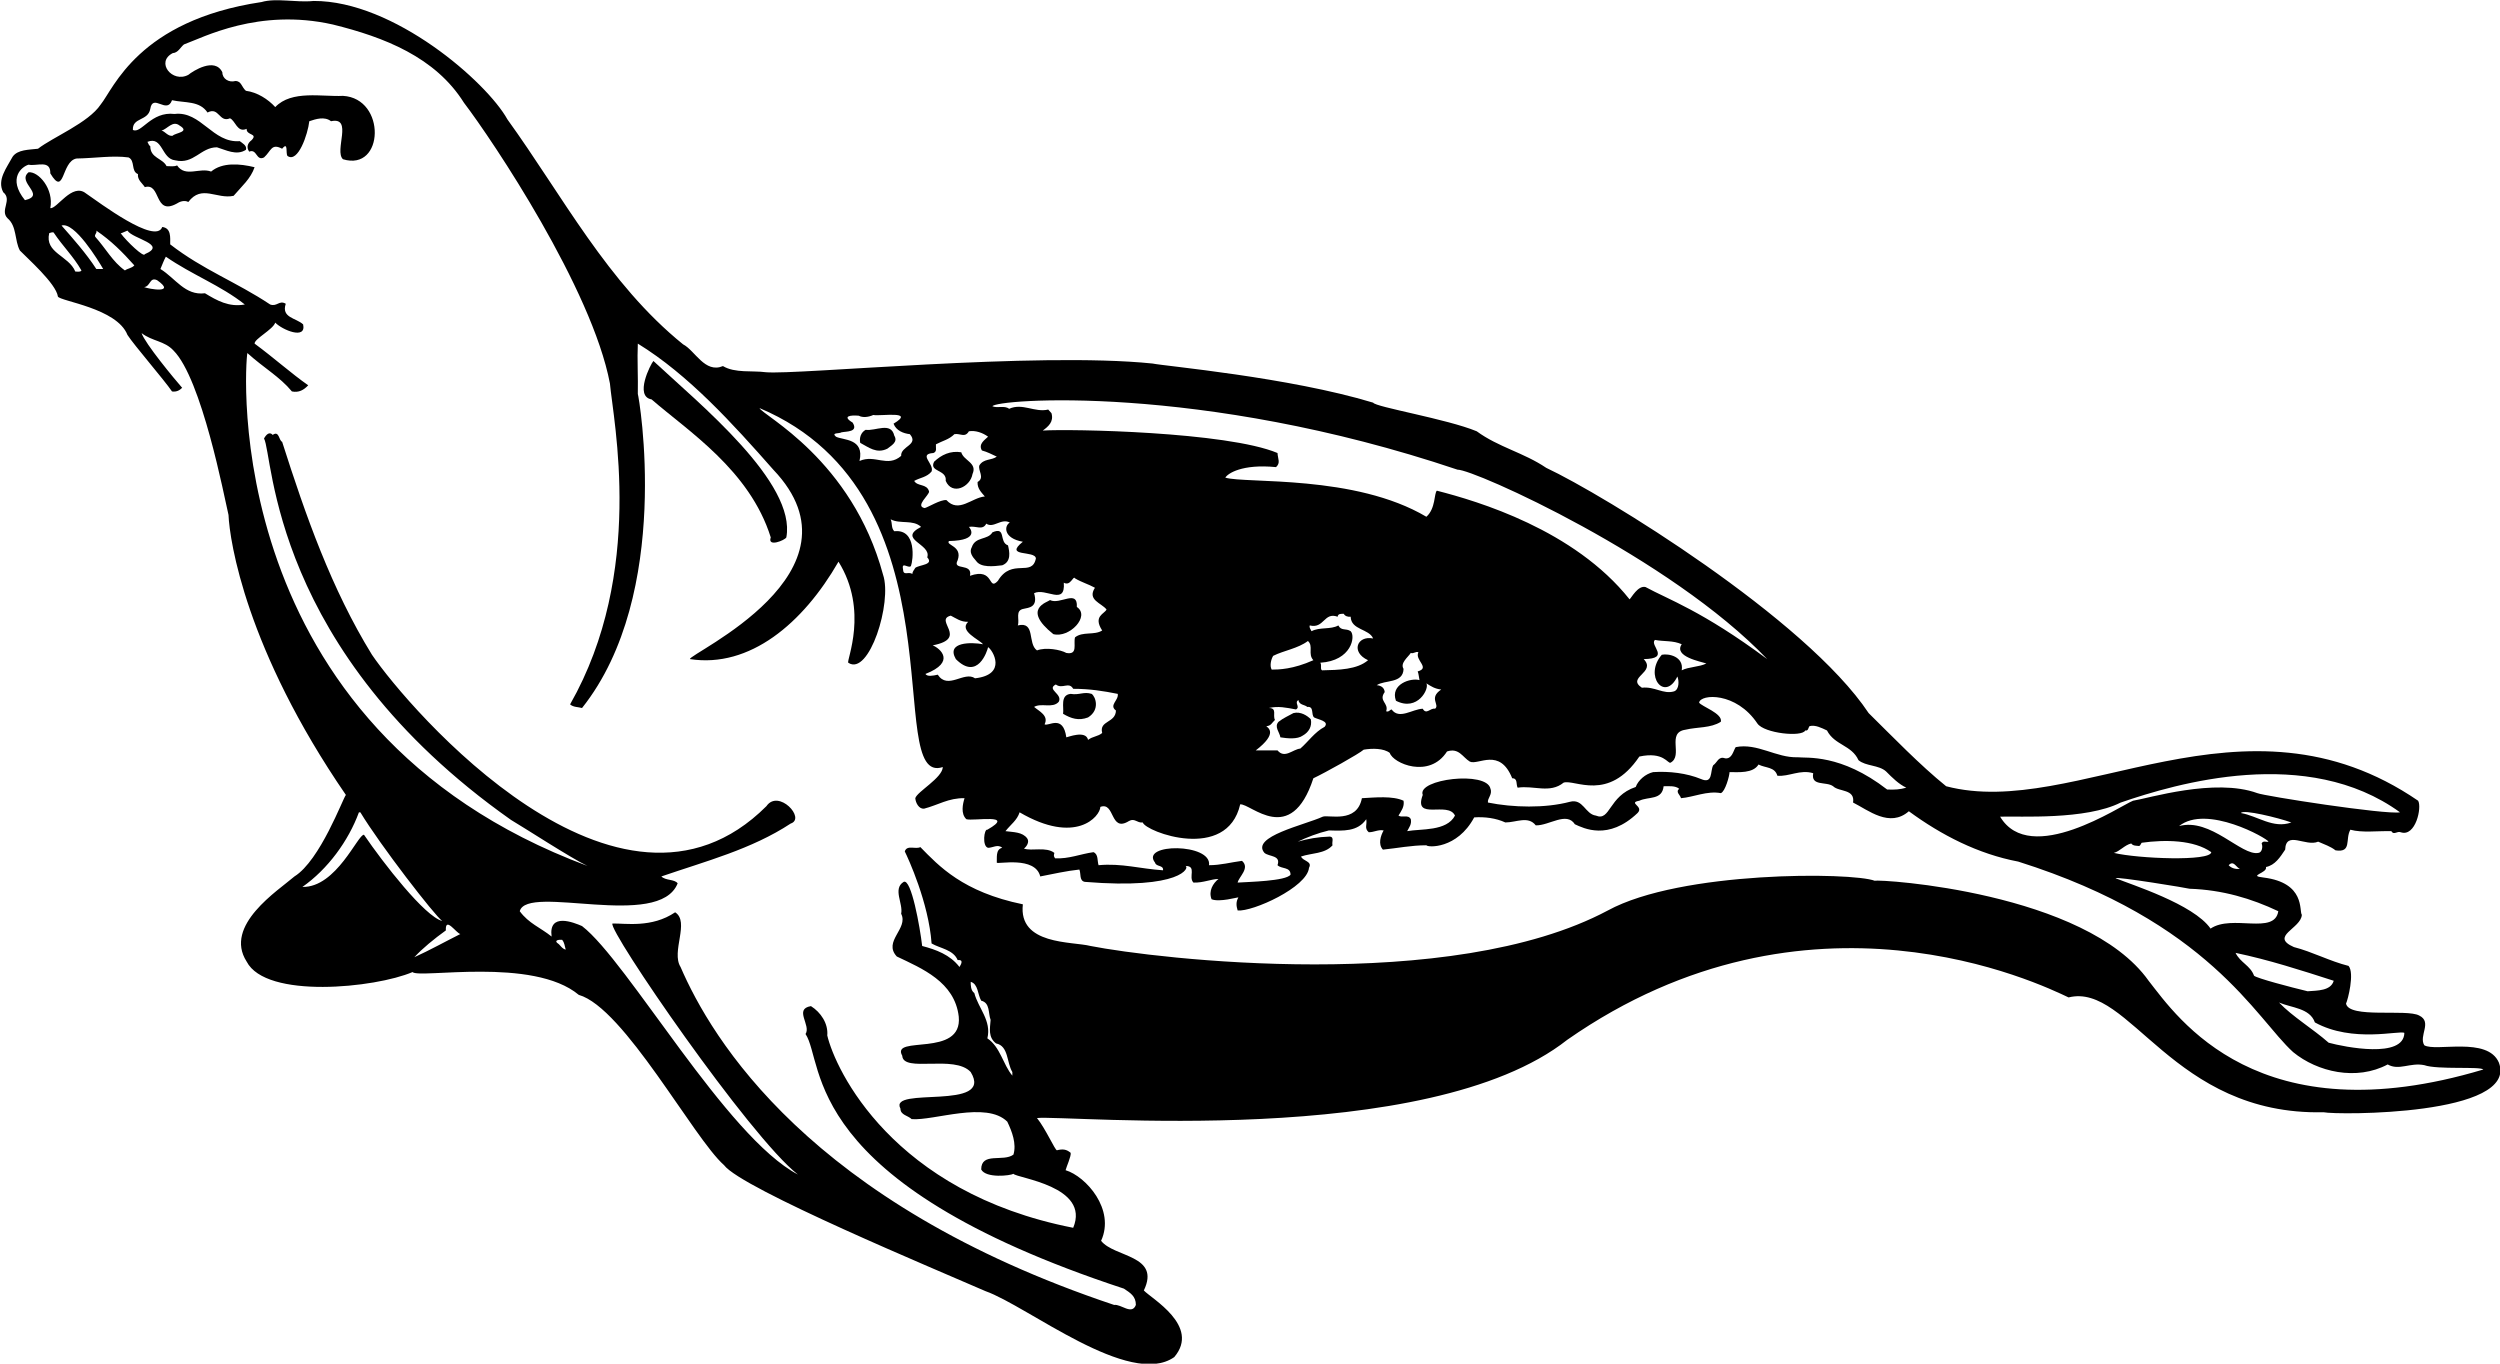 <?xml version="1.0" encoding="UTF-8"?>
<svg xmlns="http://www.w3.org/2000/svg" xmlns:xlink="http://www.w3.org/1999/xlink" width="528pt" height="288pt" viewBox="0 0 528 288" version="1.1">
<g id="surface1">
<path style=" stroke:none;fill-rule:nonzero;fill:rgb(0%,0%,0%);fill-opacity:1;" d="M 527.766 224.426 C 525.387 218.836 514.379 222.207 512.008 220.754 C 510.781 218.762 513.766 215.855 510.934 214.48 C 508.336 213.027 496.094 215.168 495.48 211.957 C 495.863 211.191 497.316 205.527 496.02 204 C 492.039 203.004 488.367 201.016 484.465 200.02 C 479.266 197.727 485.996 196.121 486.148 193.211 C 485.535 192.449 486.984 186.438 478.039 185.332 C 474.598 184.949 478.957 184.414 478.574 183.113 C 480.488 182.73 481.559 181.051 482.629 179.441 C 482.781 175.312 486.992 178.906 489.594 177.758 C 490.969 178.371 492.191 178.754 493.266 179.594 C 496.781 180.133 495.254 177.223 496.398 175.234 C 498.848 175.922 502.137 175.465 505.047 175.539 C 505.578 176.461 506.27 175.465 507.035 175.77 C 510.172 176.84 511.547 170.492 510.707 169.113 C 473.785 143.84 438.387 173.238 411.027 166.055 C 405.441 161.539 399.703 155.574 394.656 150.602 C 381.387 130.637 338.656 104.473 326.57 98.812 C 321.828 95.598 316.473 94.449 311.883 91.086 C 305.609 88.484 290.461 85.961 290.004 85.039 C 272.188 79.641 245.938 77.316 243.414 76.777 C 218.789 74.238 168.289 79.227 161.715 78.613 C 158.961 78.234 155.211 78.844 152.688 77.316 C 148.859 78.922 146.797 74.023 144.27 72.727 C 128.359 59.871 118.719 41.207 107.168 25.219 C 102.809 17.34 83.188 0.141 66.242 0.203 C 62.492 0.586 58.359 -0.484 55.223 0.434 C 29.188 4.34 24.012 18.715 21.258 22.082 C 18.688 25.938 11.16 28.969 8.023 31.414 C 6.113 31.645 3.738 31.566 2.668 33.098 C 1.445 35.395 -0.695 37.992 0.68 40.594 C 2.668 42.203 -0.086 44.422 1.598 46.102 C 3.586 47.785 3.051 50.77 4.199 52.91 C 5.652 54.441 11.848 59.871 12.23 62.629 C 12.691 63.621 24.703 65.074 26.918 70.734 C 28.297 72.879 34.723 80.297 36.328 82.672 C 37.246 82.824 37.934 82.441 38.473 81.906 C 36.863 80.07 30.59 72.496 29.902 70.352 C 32.199 72.113 34.723 71.961 36.637 74.023 C 42.602 79.992 47.344 104.855 48.262 108.758 C 48.492 114.266 51.988 137.238 73.051 167.891 C 72.438 168.578 67.617 181.738 62.188 185.105 C 58.742 188.086 47.188 195.438 52.09 203.082 C 56.188 211.039 79.246 208.664 87.125 205.301 C 88.504 206.754 112.59 202.039 122.238 210.117 C 131.789 212.84 146.488 240.414 152.914 246.074 C 156.586 251.047 198.203 268.336 208.148 272.695 C 217.023 275.832 238.59 293.238 248.004 286.617 C 253.59 280.039 243.109 274.227 241.578 272.543 C 245.188 265.035 235.305 265.582 232.551 262.062 C 235.59 255.438 229.34 248.445 225.055 247.145 C 225.207 246.457 226.277 244.16 226.125 243.473 C 225.207 242.707 224.441 242.633 223.219 242.938 C 222.836 242.938 220.848 238.422 219.012 236.129 C 225.285 235.441 301.586 242.836 331.008 219.605 C 381.984 184.039 430.914 207.824 436.883 210.656 C 449.785 207.438 458.785 235.637 490.738 234.906 C 493.57 235.516 531.984 235.637 527.766 224.426 Z M 507.801 218.152 C 507.688 223.637 495.176 221.137 491.809 220.219 C 488.52 217.309 484.16 214.711 481.328 211.727 C 483.93 212.871 487.832 212.871 488.902 215.934 C 496.887 220.336 506.883 217.539 507.801 218.152 Z M 492.883 207.137 C 492.27 209.277 489.438 209.199 487.371 209.355 C 483.855 208.512 476.586 206.602 476.051 206.066 C 475.285 203.922 473.145 203.309 472.148 201.246 C 479.109 202.699 485.996 204.918 492.883 207.137 Z M 481.176 192.449 C 480.387 197.539 471.387 193.039 466.871 196.121 C 463.285 190.938 449.965 186.785 446.828 185.484 C 446.598 185.027 462.434 187.629 462.434 187.703 C 469.395 187.934 475.516 189.77 481.176 192.449 Z M 446.445 180.133 C 447.672 179.824 448.742 178.449 450.117 178.141 C 450.5 178.676 451.188 178.602 451.801 178.676 C 452.105 178.523 452.105 178.219 452.336 177.988 C 457.309 177.301 463.352 177.379 467.023 179.977 C 466.871 181.969 451.57 181.355 446.445 180.133 Z M 470.695 182.73 C 471.766 181.586 472.305 183.27 473.066 183.496 C 472.074 183.648 471.156 183.27 470.695 182.73 Z M 477.656 178.141 C 477.965 178.828 477.734 180.055 476.969 180.133 C 473.375 180.82 466.887 172.637 460.215 174.469 C 466.031 169.805 478.883 177.07 479.109 177.758 C 478.652 177.91 477.965 177.453 477.656 178.141 Z M 473.297 171.715 C 473.68 170.875 481.176 172.711 483.93 173.703 C 480.105 175.082 476.816 172.328 473.297 171.715 Z M 447.898 169.496 C 459.68 165.441 487.285 157.34 506.883 171.562 C 503.82 172.098 478.191 168.121 476.738 167.508 C 467.785 164.238 453.559 168.656 450.5 169.113 C 447.898 170.109 428.785 183.137 422.426 172.48 C 426.48 172.328 440.484 173.238 447.898 169.496 Z M 381.27 154.273 C 381.957 154.426 381.879 153.66 382.188 153.355 C 383.41 153.051 384.711 153.738 385.859 154.273 C 387.465 157.41 391.059 157.336 392.512 160.547 C 394.043 161.848 396.797 161.539 398.328 162.918 C 399.703 164.297 401.004 165.598 402.609 166.359 C 401.312 166.742 400.086 166.82 398.559 166.742 C 388.734 159.137 381.574 160.164 379.66 159.934 C 375.148 160.09 371.172 156.875 366.578 157.793 C 366.043 158.633 365.816 160.316 364.359 160.164 C 362.906 159.629 362.68 161.082 361.836 161.617 C 361.148 162.844 361.836 165.672 359.234 164.523 C 356.254 163.301 352.578 162.844 349.137 163.07 C 347.531 163.453 346 164.754 345.465 166.207 C 339.688 168.137 340.137 173.539 337.051 172.254 C 334.758 171.945 334.371 168.578 331.543 169.344 C 326.34 170.723 319.531 170.566 314.254 169.496 C 314.102 168.578 315.246 167.812 314.789 166.59 C 314.035 162.738 299.188 164.539 300.484 167.891 C 298.418 173.477 305.84 169.113 307.293 172.254 C 305.531 175.617 300.102 175.004 297.195 175.539 C 297.578 174.777 298.188 174.086 297.961 173.016 C 297.426 171.945 296.121 172.785 295.359 172.254 C 295.895 171.336 296.66 170.414 296.43 169.113 C 294.133 168.043 290.461 168.426 287.633 168.578 C 286.586 173.988 280.594 172.023 279.371 172.48 C 275.547 174.238 264.09 176.688 267.055 180.133 C 268.047 180.973 270.57 180.59 269.809 182.73 C 270.648 183.574 272.562 183.039 272.562 184.723 C 271.645 186.098 263.609 186.25 261.391 186.402 C 261.621 185.18 264.07 183.344 262.309 181.812 C 259.938 182.121 257.797 182.73 255.348 182.73 C 255.988 178.039 240.688 178.039 243.949 182.195 C 244.18 183.113 245.785 182.656 245.633 183.805 C 240.812 183.496 236.91 182.273 232.016 182.73 C 231.711 181.812 232.016 180.438 230.945 179.977 C 228.191 180.359 225.742 181.43 222.836 181.277 C 222.531 180.82 222.531 180.742 222.684 180.133 C 220.922 178.754 217.863 179.824 216.258 179.215 C 216.793 178.828 217.48 177.836 216.945 177.07 C 215.949 175.695 214.039 175.77 212.355 175.539 C 213.504 174.086 214.805 173.246 215.34 171.562 C 227.188 178.488 232.32 172.48 232.398 170.414 C 235.535 169.27 234.387 175.922 238.441 173.398 C 239.664 172.711 240.125 173.859 241.348 173.703 C 241.961 175.695 259.137 182.09 261.93 169.879 C 264.145 169.648 272.637 178.938 277.383 164.371 C 279.828 163.223 287.098 159.172 288.016 158.328 C 289.852 158.023 292.223 158.023 293.523 159.016 C 294.211 161.234 301.887 164.539 305.609 158.711 C 308.133 157.871 308.898 159.934 310.43 160.852 C 312.188 161.695 316.738 157.789 319.379 164.371 C 320.602 164.371 320.145 165.672 320.527 166.359 C 323.895 165.824 327.336 167.66 330.242 165.289 C 332.535 164.523 339.688 169.488 346.23 159.781 C 351.387 158.688 352.199 161.312 352.809 161.082 C 355.562 159.629 351.891 154.734 355.945 154.121 C 358.473 153.508 361.301 153.816 363.441 152.438 C 363.902 150.68 359.234 149.148 358.852 148.383 C 359.16 146.547 366.688 146.09 371.172 152.82 C 372.621 154.887 380.578 155.727 381.27 154.273 Z M 188.871 112.199 C 188.184 111.512 188.488 110.516 188.105 109.676 C 190.094 110.746 192.848 109.676 194.531 111.281 C 189.387 113.914 196.824 114.879 195.832 117.707 C 197.285 119.312 194.301 119.238 193.309 119.926 C 193.078 120.383 192.695 120.691 192.695 121.227 C 191.777 120.613 190.781 121.762 190.707 120.156 C 190.398 118.547 191.93 120.156 192.391 119.543 C 192.848 118.395 193.664 111.664 188.871 112.199 Z M 196.98 136.297 C 204.688 134.84 197.133 130.941 200.805 130.023 C 201.875 130.559 202.945 131.398 204.477 131.324 C 202.438 133.262 206.848 135.07 207.613 136.066 C 205.242 135.609 199.738 135.512 201.875 139.203 C 206.488 143.84 208.531 137.445 208.684 136.68 C 209.68 137.289 212.789 142.488 205.93 143.258 C 203.637 141.652 200.191 145.781 198.051 142.492 C 197.055 142.723 195.832 142.953 195.449 142.34 C 201.988 139.789 198.508 136.906 196.98 136.297 Z M 204.859 121.609 C 205.473 118.777 201.035 120.613 202.258 118.32 C 203.34 115.262 199.656 115.184 200.422 114.266 C 207.164 114.137 204.781 111.434 204.629 111.281 C 206.082 110.977 207.535 112.121 208.301 110.594 C 209.832 111.664 211.438 109.367 213.273 110.363 C 212.051 111.051 211.887 113.688 216.027 114.418 C 211.887 117.738 218.637 116.164 218.781 117.938 C 217.965 122.012 213.688 117.738 210.75 122.68 C 208.605 124.973 210.09 119.762 204.859 121.609 Z M 224.672 123.062 C 226.125 123.902 226.66 121.453 227.043 122.145 C 228.422 122.984 229.875 123.367 231.25 124.133 C 229.566 126.734 232.629 127.348 233.699 128.723 C 233.316 129.641 230.789 130.113 232.781 133.16 C 231.098 134.23 228.648 133.312 227.043 134.613 C 226.66 135.988 227.73 138.363 225.207 137.902 C 223.984 137.215 220.887 136.637 219.012 137.367 C 216.945 135.914 218.781 131.172 214.957 132.09 C 215.414 130.863 214.27 128.875 216.258 128.57 C 217.176 128.34 219.312 128.312 218.398 125.281 C 220.848 124.055 225.055 128.035 224.672 123.062 Z M 235.688 150.066 C 235.613 152.742 232.094 152.133 232.781 154.809 C 231.863 155.574 230.793 155.496 229.797 156.262 C 229.34 154.121 225.438 155.727 225.207 155.727 C 224.52 150.754 221.383 153.508 220.617 152.973 C 221.535 151.137 219.469 150.219 218.398 149.301 C 219.93 148.383 222.301 149.684 223.602 148.23 C 224.52 146.547 220.922 145.629 222.988 144.559 C 224.367 145.629 225.742 143.871 226.66 145.477 C 230.18 145.477 233.012 145.938 236.07 146.547 C 236.301 147.926 234.156 148.918 235.688 150.066 Z M 267.438 153.355 C 268.43 153.355 268.66 152.59 269.273 152.055 C 268.734 151.062 269.809 149.531 267.973 149.531 C 269.961 149.07 271.645 149.453 273.711 149.836 C 274.703 149.301 273.25 148.383 274.242 147.848 C 274.32 148.918 275.699 148.844 276.078 149.301 C 277.609 149.148 276.844 150.906 277.535 151.52 C 278.375 151.98 280.824 152.285 279.754 153.508 C 277.688 154.578 276.234 156.723 274.629 158.098 C 273.02 158.254 271.336 160.316 269.809 158.48 C 268.355 158.48 266.746 158.48 265.219 158.48 C 269.938 154.863 267.816 153.738 267.438 153.355 Z M 288.934 139.434 C 286.637 141.422 282.734 141.496 279.219 141.574 C 278.758 141.344 279.219 140.426 278.836 139.969 C 285.461 139.562 286.332 134.383 285.262 133.312 C 284.266 132.625 283.27 133.312 282.66 132.09 C 281.055 133.008 278.68 132.395 276.996 133.312 C 276.844 132.93 276.465 132.625 276.617 132.09 C 279.676 132.855 279.598 129.184 282.508 130.254 C 282.582 129.562 283.27 129.641 283.809 129.641 C 284.035 130.102 284.648 130.328 285.262 130.254 C 285.336 133.086 289.16 132.777 290.004 134.844 C 286.586 134.164 285.238 137.762 288.934 139.434 Z M 277.383 139.434 C 273.09 141.363 270.035 141.422 268.582 141.422 C 268.125 140.656 268.43 139.281 268.891 138.516 C 271.184 137.367 274.09 136.984 276.234 135.379 C 277.457 136.449 276.156 138.133 277.383 139.434 Z M 297.961 137.902 C 298.57 138.133 298.953 137.52 299.566 137.75 C 298.723 139.434 302.168 141.039 299.414 141.805 C 299.641 142.34 299.641 142.953 299.797 143.641 C 297.961 143.105 293.562 144.512 294.824 148 C 299.41 150.363 301.938 145.398 301.25 144.328 C 302.242 144.941 303.008 145.477 304.387 145.629 C 301.66 147.438 304.156 148.844 303.086 149.684 C 302.09 149.453 301.25 151.062 300.484 149.684 C 298.266 149.762 295.512 152.055 293.906 149.836 C 293.523 149.914 293.293 150.449 292.758 150.219 C 293.367 148.461 291.074 148.078 292.449 146.164 C 292.375 145.246 291.688 144.789 290.77 144.711 C 292.449 143.562 296.352 144.406 296.43 141.27 C 295.664 140.047 297.348 138.82 297.961 137.902 Z M 347.148 139.203 C 352.961 139.113 348.297 136.297 349.52 135.148 C 351.434 135.531 353.344 135.227 355.18 136.066 C 353.41 138.664 359.234 139.738 360.383 140.121 C 358.93 140.887 356.637 140.809 355.18 141.574 C 355.66 138.664 352.426 137.98 350.973 138.285 C 347.113 142.715 351.613 148.34 354.262 142.875 C 354.645 143.793 354.645 145.629 353.574 146.012 C 351.281 146.699 349.52 144.941 346.766 145.246 C 343.398 143.027 349.902 142.035 347.148 139.203 Z M 307.828 99.195 C 311.27 99.117 352.738 117.738 373.234 139.203 C 359.488 128.988 352.273 126.582 347.531 123.98 C 345.926 123.598 344.547 126.273 344.164 126.582 C 332.488 111.887 312.113 105.848 303.469 103.633 C 302.855 104.164 303.238 107.387 301.25 109.141 C 286.137 100.188 263.152 102.176 258.789 100.879 C 259.25 100.035 262.285 97.938 269.5 98.656 C 270.496 97.738 269.883 96.977 269.809 95.676 C 259.137 91.188 225.973 90.551 220.234 90.934 C 221.383 90.09 222.605 89.098 222.07 87.262 C 221.84 87.031 221.613 86.723 221.383 86.496 C 218.551 87.184 215.949 85.039 213.121 86.344 C 212.203 85.578 210.672 86.266 209.602 85.805 C 210.062 84.352 253.289 80.84 307.828 99.195 Z M 197.133 95.676 C 197.973 95.367 197.59 94.527 197.668 93.84 C 199.121 93.074 200.422 92.844 201.57 91.695 C 202.793 91.469 203.789 92.539 204.629 91.086 C 206.008 90.855 207.535 91.391 208.684 92.23 C 208.07 92.844 206.539 93.762 207.383 95.141 C 208.531 95.445 209.523 95.98 210.52 96.441 C 209.371 97.281 207.766 96.82 206.848 98.277 C 206.465 99.348 208.07 100.879 206.465 101.797 C 206.391 103.172 207.23 103.938 207.996 104.855 C 205.242 105.086 202.488 108.449 199.887 105.621 C 198.66 105.469 195.984 107.148 195.297 107.305 C 193.152 106.922 196.367 104.473 196.215 103.785 C 195.754 102.102 193.766 102.789 193.078 101.566 C 194.301 100.879 195.754 100.801 196.75 99.578 C 197.363 97.969 193.844 95.902 197.133 95.676 Z M 177.699 91.312 C 178.695 91.086 181.371 91.312 180.074 89.25 C 177.777 87.871 179.613 87.645 181.371 87.797 C 182.215 88.254 183.438 88.102 184.434 87.645 C 185.965 87.949 193.461 86.648 188.719 89.48 C 189.254 90.934 190.781 91.543 192.16 91.695 C 194.148 93.992 190.172 94.223 190.324 96.285 C 187.418 98.812 184.816 95.902 181.527 97.359 C 182.637 92.539 178.008 92.996 176.555 92.23 C 175.484 91.312 177.32 91.621 177.699 91.312 Z M 15.902 57.348 C 14.527 53.98 9.402 53.445 10.395 49.238 C 10.703 49.164 10.93 49.012 11.312 49.086 C 13.301 52.07 15.445 54.059 17.203 57.117 C 17.051 57.5 16.133 57.348 15.902 57.348 Z M 20.34 56.812 C 18.273 53.602 15.293 50.234 12.996 47.633 C 15.75 46.789 20.723 54.977 21.793 56.812 C 21.258 56.812 20.801 56.812 20.34 56.812 Z M 26.383 57.117 C 23.781 55.281 22.328 52.453 20.109 50.004 C 19.883 49.469 20.57 49.238 20.34 48.703 C 23.477 50.848 25.848 53.219 28.371 56.047 C 27.836 56.66 26.996 56.66 26.383 57.117 Z M 25.5 49.285 C 25.461 49.285 25.441 49.277 25.465 49.238 C 25.477 49.254 25.488 49.27 25.5 49.285 C 25.691 49.27 26.539 48.832 26.918 48.703 C 27.992 50.465 35.488 51.609 30.59 53.676 C 30.441 54.512 26.754 50.984 25.5 49.285 Z M 30.438 60.637 C 31.816 60.484 31.586 58.418 33.191 59.184 C 37.324 62.09 31.438 61.039 30.438 60.637 Z M 43.289 61.938 C 39.082 62.473 37.094 58.801 33.883 56.812 C 34.266 55.895 34.645 54.898 35.027 54.211 C 40.535 58.035 46.582 60.254 51.707 64.309 C 48.34 64.922 45.816 63.469 43.289 61.938 Z M 76.875 176.305 C 75.648 176.078 71.039 187.488 63.867 187.32 C 69.223 183.574 73.586 177.605 75.805 171.562 C 75.879 171.562 76.031 171.562 76.109 171.562 C 80.316 178.523 91.867 193.441 93.398 194.512 C 89.715 193.562 81.004 182.348 76.875 176.305 Z M 87.508 202.164 C 89.191 200.328 91.715 198.262 94.164 196.504 C 94.012 193.441 96.383 197.113 97.223 197.266 C 94.164 198.797 90.719 200.711 87.508 202.164 Z M 118.031 199.41 C 116.73 198.566 118.105 198.414 118.719 198.492 C 119.254 199.102 119.254 199.867 119.484 200.555 C 118.797 200.402 118.566 199.945 118.031 199.41 Z M 453.789 207.137 C 440.484 188.387 397.027 185.641 395.957 186.02 C 391.137 184.188 354.988 183.887 339.574 192.293 C 306.387 209.988 243.949 202.469 230.332 199.793 C 226.434 198.797 215.039 199.637 216.027 190.992 C 203.34 188.387 198.281 182.887 194.379 178.906 C 193.383 179.441 191.547 178.371 191.09 179.824 C 191.777 181.203 196.137 190.637 196.75 199.258 C 198.586 200.328 201.34 200.555 202.258 202.773 C 203.559 202.621 203.023 203.617 202.641 204.227 C 200.652 201.629 197.668 200.555 194.762 199.793 C 194.301 195.812 192.465 185.484 190.859 186.25 C 188.488 187.703 190.781 190.84 190.324 192.984 C 191.93 196.121 186.422 198.797 189.406 202.012 C 194.684 204.535 201.645 207.363 202.488 214.711 C 203.34 223.488 188.039 218.539 190.555 222.973 C 190.738 226.637 201.57 222.664 205.012 226.414 C 210.09 234.738 187.59 229.336 190.172 234.141 C 190.172 235.516 191.777 235.594 192.543 236.359 C 197.211 236.742 208.289 232.488 212.738 236.895 C 213.734 238.961 214.727 241.559 214.039 243.855 C 211.898 245.461 207.23 243.242 207.23 246.992 C 208.227 248.906 213.426 248.293 214.039 247.91 C 214.727 248.828 230.34 250.488 226.66 259.309 C 188.488 251.836 176.402 225.879 174.719 218.688 C 174.945 216.164 173.34 213.789 171.273 212.492 C 167.602 213.102 171.352 216.543 170.129 218.383 C 174.258 224.578 168.688 249.586 237.371 272.16 C 238.746 273.078 239.895 273.766 239.895 275.602 C 239.055 277.82 236.758 275.375 235.305 275.602 C 170.938 254.086 150.238 219.297 143.734 204.227 C 141.688 200.988 145.738 194.688 142.59 192.676 C 137.637 196.039 132.031 194.973 129.352 195.047 C 128.281 196.348 158.34 240.137 168.52 248.062 C 153.387 240.137 132.566 203.004 122.926 195.586 C 121.168 194.82 115.812 192.664 116.5 197.801 C 114.129 195.891 111.684 195.047 109.77 192.449 C 111.312 186.59 139.215 196.488 143.121 186.559 C 142.434 185.641 140.598 186.02 139.68 185.105 C 149.016 181.891 158.73 179.367 166.992 173.934 C 170.262 172.863 164.414 166.562 161.867 170.262 C 130.664 201.438 86.207 149.531 78.559 138.285 C 69.988 124.363 64.559 108.91 59.586 93.305 C 58.898 93.074 58.973 90.855 57.598 91.852 C 56.906 91.086 56.219 91.773 55.762 92.613 C 57.75 96.133 57.09 137.312 107.934 173.172 C 110.305 174.547 120.785 181.355 124.074 182.887 C 45.84 153.738 51.781 76.629 52.242 74.562 C 55.684 77.695 59.051 79.531 61.652 82.672 C 63.105 82.977 64.176 82.363 65.094 81.371 C 61.574 78.922 57.824 75.555 53.77 72.57 C 53.695 71.578 57.672 69.59 58.133 68.137 C 59.586 69.664 64.738 71.84 64.023 68.516 C 62.57 67.141 59.355 67.141 60.352 64.156 C 58.973 63.316 58.516 64.844 57.059 64.309 C 49.945 59.566 42.832 56.965 35.945 51.609 C 35.945 50.156 36.176 48.168 34.266 47.938 C 32.887 51.766 21.027 42.812 18.121 40.824 C 15.238 38.539 12.004 44.191 10.625 43.961 C 11.414 39.891 8.102 36.156 6.035 36.387 C 3.434 38.527 9.859 41.207 5.27 42.277 C 1.516 37.641 4.664 35.164 6.035 34.781 C 7.719 35.164 10.703 33.633 10.625 36.617 C 13.684 41.742 12.918 34.094 16.133 33.48 C 20.266 33.402 23.781 32.793 27.148 33.25 C 28.602 33.938 27.609 36.156 29.137 36.77 C 28.984 37.992 30.055 38.684 30.59 39.523 C 34.035 38.527 32.504 45.566 37.246 43.043 C 37.934 42.586 38.93 42.203 39.773 42.66 C 42.602 38.91 45.738 42.125 49.336 41.359 C 51.094 39.297 52.93 37.766 53.77 35.316 C 50.637 34.551 46.961 34.246 44.59 36.234 C 42.145 35.316 39.16 37.535 37.398 34.934 C 36.789 35.238 35.945 35.086 35.18 35.086 C 34.34 33.402 31.738 33.402 31.738 30.879 C 31.355 30.648 31.355 30.266 31.129 29.961 C 34.418 28.66 34.035 33.559 37.02 33.863 C 40.918 34.781 42.371 31.109 45.816 31.109 C 47.652 31.645 49.945 32.945 51.934 31.645 C 52.242 30.727 51.094 30.191 50.637 29.809 C 44.898 30.266 42.449 23.383 36.863 24.07 C 31.891 23.465 29.828 28.355 28.066 27.438 C 27.914 24.758 31.281 25.602 31.738 23 C 32.273 19.633 35.258 24.223 36.328 21.164 C 39.082 21.777 42.145 21.238 43.828 23.766 C 46.273 22.465 46.273 25.984 48.57 24.988 C 49.715 25.449 50.098 28.125 52.09 27.207 C 52.012 28.66 54.535 28.125 53.16 29.578 C 52.242 30.266 52.012 31.109 52.625 32.027 C 54.305 31.34 54.078 34.094 55.762 33.25 C 57.289 31.875 57.289 30.191 59.586 31.414 C 60.961 29.73 60.273 32.484 60.73 32.945 C 62.938 34.488 65.016 28.355 65.324 25.602 C 66.699 25.141 68.535 24.531 69.914 25.602 C 74.641 24.59 70.523 31.875 72.438 33.633 C 81.164 36.289 81.613 20.766 72.438 20.246 C 68.078 20.477 61.59 18.965 58.133 22.617 C 56.602 20.934 54.305 19.48 51.934 19.176 C 51.016 18.41 51.016 17.109 49.715 17.109 C 48.34 17.492 46.961 16.648 46.961 15.273 C 45.391 11.988 40.691 15.043 39.773 15.809 C 36.391 17.613 32.789 13.113 36.48 11.219 C 37.629 11.145 38.09 9.996 38.852 9.383 C 42.906 7.93 54.613 1.641 70.293 5.176 C 81.156 7.852 91.945 12.062 97.988 21.699 C 104.109 29.73 125.039 61.039 128.816 80.988 C 129.508 88.789 136.289 120.887 120.402 148.766 C 121.09 149.379 122.086 149.301 122.926 149.531 C 142.137 125.387 134.938 83.664 134.707 83.203 C 134.785 79.84 134.555 75.711 134.707 72.57 C 145.418 79.152 154.75 89.48 163.32 99.195 C 183.988 120.887 145.266 138.133 145.723 139.203 C 158.34 141.137 169.59 131.688 177.09 118.625 C 183.539 128.988 178.695 139.586 179.156 139.969 C 183.539 142.938 188.488 127.188 186.5 121.379 C 179.938 97.039 161.023 87.719 160.41 86.188 C 204.238 104.688 186.238 166.34 199.121 162 C 199.047 164.297 193.688 167.203 193.309 168.578 C 193.383 169.574 194.07 170.875 195.145 170.797 C 198.129 170.031 200.344 168.504 203.711 168.578 C 203.328 169.805 202.871 171.867 204.094 173.016 C 205.473 173.477 214.727 171.715 208.531 175.234 C 207.844 175.004 207.383 178.754 208.684 179.059 C 209.68 179.059 210.75 178.219 211.668 179.059 C 210.215 179.367 210.598 181.277 210.52 182.195 C 210.672 182.578 218.637 180.738 219.699 185.105 C 222.453 184.566 225.133 183.957 227.961 183.648 C 228.344 184.492 227.887 186.02 229.109 186.25 C 249.688 187.938 251.293 183.113 250.375 182.887 C 252.824 182.887 250.91 185.258 252.059 186.402 C 254.125 186.48 255.809 185.641 257.34 185.641 C 256.191 186.559 255.195 188.164 255.883 189.922 C 257.566 190.609 261.391 189.465 261.547 189.539 C 261.012 190.457 261.086 191.301 261.391 192.293 C 264.527 192.602 276.078 187.398 276.465 183.27 C 277.227 181.891 275.16 181.891 274.781 180.895 C 276.996 180.133 279.828 180.359 281.434 178.523 C 281.207 177.91 281.895 176.766 280.824 176.688 C 278.301 176.766 276.234 177.148 274.09 177.758 C 276.004 176.84 278.375 175.922 280.672 175.387 C 283.652 175.465 286.715 175.695 288.551 173.016 C 288.777 174.164 288.09 174.93 289.086 175.77 C 290.234 175.77 291.074 175.156 292.223 175.387 C 291.609 176.461 290.996 178.297 292.07 179.441 C 295.129 179.137 298.035 178.523 301.25 178.523 C 301.477 178.984 307.738 179.387 311.348 172.633 C 313.566 172.48 315.938 172.785 317.926 173.703 C 320.223 173.703 322.746 172.254 324.352 174.316 C 327.184 174.395 330.855 171.336 332.613 174.086 C 334.449 174.93 339.688 177.59 345.848 171.715 C 347.301 170.262 343.707 169.574 346.23 169.113 C 348.145 168.195 351.051 169.039 351.355 166.055 C 352.504 166.055 353.805 165.902 354.645 166.59 C 353.805 167.277 354.875 167.891 355.027 168.578 C 357.707 168.352 360.535 166.973 363.441 167.508 C 364.359 167.203 365.277 163.836 365.277 163.07 C 367.113 163.07 370.254 163.379 371.398 161.465 C 372.852 162.23 374.844 161.926 375.379 163.836 C 377.824 164.066 380.195 162.461 382.949 163.301 C 382.414 166.133 385.703 164.984 387.156 166.055 C 388.383 167.277 391.824 166.59 391.367 169.496 C 394.578 171.105 399.086 174.887 403.148 171.336 C 410.031 176.383 417.758 180.359 426.25 181.969 C 466.586 194.688 476.512 215.168 484.312 222.207 C 489.438 226.414 497.699 228.324 504.281 224.809 C 506.652 226.184 509.023 224.348 512.008 224.961 C 514.762 225.953 523.863 225.191 524.477 225.879 C 476.938 240.137 459.91 214.938 453.789 207.137 Z M 205.777 209.734 C 205.012 209.199 205.012 208.055 205.012 207.363 C 206.617 207.824 206.465 210.043 207.23 211.344 C 209.145 211.801 208.684 214.02 209.219 215.398 C 209.066 217.309 208.684 219.07 210.367 220.371 C 213.043 220.906 212.586 224.426 213.809 226.414 C 213.809 226.645 213.809 226.949 213.809 227.18 C 211.82 224.809 211.285 221.137 208.531 219.297 C 209.449 215.551 206.617 212.949 205.777 209.734 Z M 34.109 27.59 C 35.41 27.207 36.48 25.371 37.934 26.52 C 40.23 27.895 37.02 28.051 36.48 28.66 C 35.488 28.891 34.801 27.664 34.109 27.59 "/>
<path style=" stroke:none;fill-rule:nonzero;fill:rgb(0%,0%,0%);fill-opacity:1;" d="M 275.16 155.344 C 276.387 154.656 277.152 153.434 276.844 151.902 C 276.078 151.137 274.703 150.219 273.172 150.602 C 272.102 151.215 271.105 151.598 270.035 152.438 C 269.043 153.508 270.266 154.656 270.418 155.727 C 271.871 155.957 274.016 156.188 275.16 155.344 "/>
<path style=" stroke:none;fill-rule:nonzero;fill:rgb(0%,0%,0%);fill-opacity:1;" d="M 230.562 146.547 C 228.879 146.012 227.961 146.855 226.125 146.547 C 223.832 146.777 224.75 149.453 224.52 150.754 C 226.203 151.75 227.809 152.285 229.797 151.52 C 232.363 149.914 231.402 147.16 230.562 146.547 "/>
<path style=" stroke:none;fill-rule:nonzero;fill:rgb(0%,0%,0%);fill-opacity:1;" d="M 221.766 126.734 C 221.254 127.199 215.715 128.539 222.453 133.926 C 225.84 134.84 230.34 130.113 227.426 128.188 C 227.656 124.363 223.832 127.805 221.766 126.734 "/>
<path style=" stroke:none;fill-rule:nonzero;fill:rgb(0%,0%,0%);fill-opacity:1;" d="M 212.891 115.184 C 210.902 114.492 212.586 111.129 209.602 112.43 C 208.605 114.109 206.008 113.27 205.242 115.566 C 204.629 116.637 205.395 117.629 206.16 118.473 C 207.152 119.926 209.832 119.621 211.668 119.391 C 213.656 118.625 213.195 116.484 212.891 115.184 "/>
<path style=" stroke:none;fill-rule:nonzero;fill:rgb(0%,0%,0%);fill-opacity:1;" d="M 199.734 101.566 C 201.09 104.688 204.914 102.887 205.395 100.113 C 206.465 97.738 203.48 97.281 203.023 95.523 C 200.727 95.141 198.816 96.059 197.285 97.512 C 196.137 99.73 200.039 99.117 199.734 101.566 "/>
<path style=" stroke:none;fill-rule:nonzero;fill:rgb(0%,0%,0%);fill-opacity:1;" d="M 187.418 94.758 C 188.258 94.066 189.711 93.379 188.871 92.004 C 188.184 89.02 184.891 91.086 182.828 90.777 C 181.832 91.312 181.449 92.461 181.68 93.531 C 183.438 94.449 185.121 95.902 187.418 94.758 "/>
<path style=" stroke:none;fill-rule:nonzero;fill:rgb(0%,0%,0%);fill-opacity:1;" d="M 162.785 113.5 C 162.02 115.641 165.766 114.109 166.074 113.5 C 168.238 101.988 147.789 85.348 137.996 76.242 C 137.387 76.934 133.941 83.742 137.613 84.352 C 145.266 91.008 158.34 99.289 162.785 113.5 "/>
</g>
</svg>
